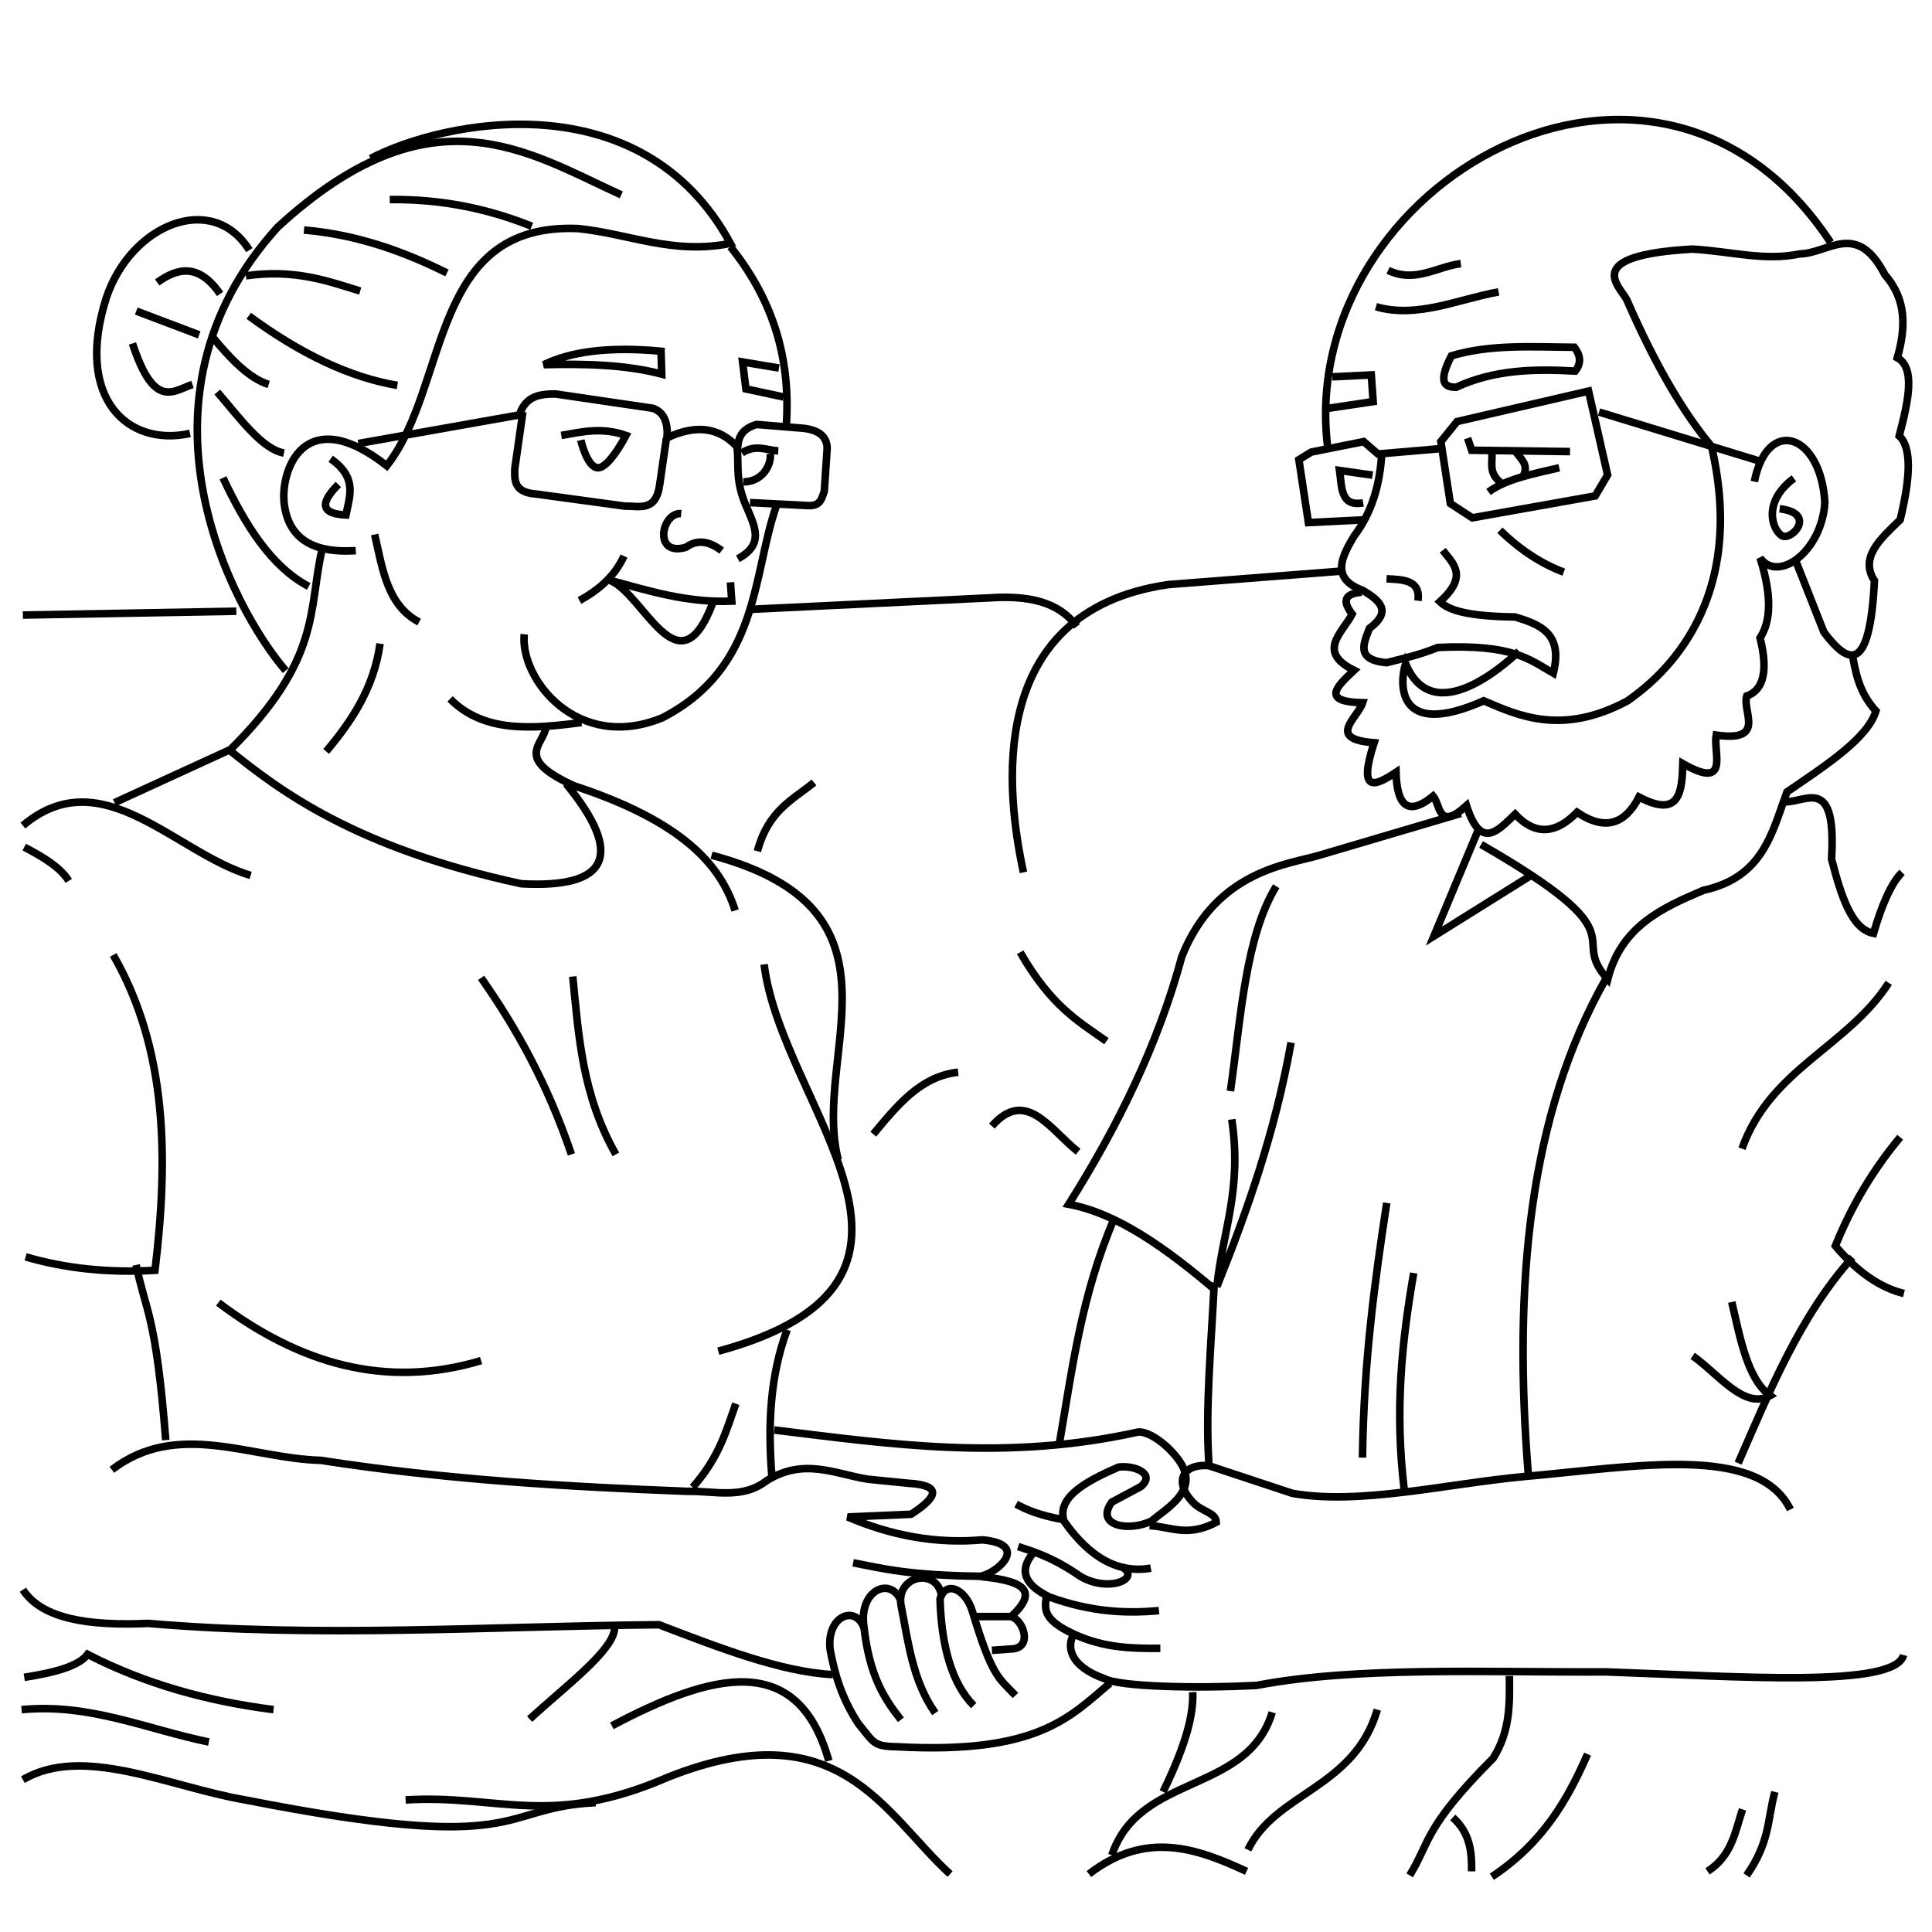 <?xml version="1.0" encoding="UTF-8" standalone="no"?>
<!-- Created with Inkscape (http://www.inkscape.org/) -->

<svg
   xmlns:dc="http://purl.org/dc/elements/1.1/"
   xmlns:cc="http://creativecommons.org/ns#"
   xmlns:rdf="http://www.w3.org/1999/02/22-rdf-syntax-ns#"
   xmlns:svg="http://www.w3.org/2000/svg"
   xmlns="http://www.w3.org/2000/svg"
   xmlns:sodipodi="http://sodipodi.sourceforge.net/DTD/sodipodi-0.dtd"
   xmlns:inkscape="http://www.inkscape.org/namespaces/inkscape"
   width="256"
   height="256"
   viewBox="0 0 67.733 67.733"
   version="1.1"
   id="svg8185"
   inkscape:version="0.92.2 (5c3e80d, 2017-08-06)"
   sodipodi:docname="fig23.svg">
  <defs
     id="defs8179" />
  <sodipodi:namedview
     id="base"
     pagecolor="#ffffff"
     bordercolor="#666666"
     borderopacity="1.0"
     inkscape:pageopacity="0.0"
     inkscape:pageshadow="2"
     inkscape:zoom="1.4"
     inkscape:cx="125.34708"
     inkscape:cy="157.64775"
     inkscape:document-units="px"
     inkscape:current-layer="layer2"
     showgrid="false"
     units="px"
     inkscape:window-width="1366"
     inkscape:window-height="745"
     inkscape:window-x="-8"
     inkscape:window-y="-8"
     inkscape:window-maximized="1"
     inkscape:snap-global="false" />
  <g
     inkscape:groupmode="layer"
     id="layer2"
     inkscape:label="Capa 2"
     style="display:inline">
    <path
       style="fill:none;stroke:#000000;stroke-width:0.265px;stroke-linecap:butt;stroke-linejoin:miter;stroke-opacity:1"
       d="M 6.662,15.195 C 4.507,15.678 2.588,13.996 3.733,10.423 4.602,7.861 7.446,6.7 8.741,8.769"
       id="path817"
       inkscape:connector-curvature="0"
       sodipodi:nodetypes="ccc" />
    <path
       style="fill:none;stroke:#000000;stroke-width:0.265px;stroke-linecap:butt;stroke-linejoin:miter;stroke-opacity:1"
       d="M 10.016,23.51 C 8.137,21.336 4.249,14.009 9.733,7.966 15.127,3.004 18.487,5.331 21.781,6.832"
       id="path819"
       inkscape:connector-curvature="0"
       sodipodi:nodetypes="ccc" />
    <path
       style="fill:none;stroke:#000000;stroke-width:0.265px;stroke-linecap:butt;stroke-linejoin:miter;stroke-opacity:1"
       d="m 12.993,5.556 c 2.527,-1.326 9.487,-2.774 12.615,2.977 -2.011,0.405 -3.562,-0.34 -5.339,-0.52 -5.233,-0.225 -4.506,5.51 -6.709,8.315 -2.9,-2.269 -3.758,0.18 -3.591,1.37 0.211,1.588 1.638,1.66 2.504,1.606"
       id="path821"
       inkscape:connector-curvature="0"
       sodipodi:nodetypes="cccccc" />
    <path
       style="fill:none;stroke:#000000;stroke-width:0.265px;stroke-linecap:butt;stroke-linejoin:miter;stroke-opacity:1"
       d="m 13.135,18.738 c 0.276,1.198 0.435,2.479 1.559,3.071"
       id="path823"
       inkscape:connector-curvature="0"
       sodipodi:nodetypes="cc" />
    <path
       style="fill:none;stroke:#000000;stroke-width:0.265px;stroke-linecap:butt;stroke-linejoin:miter;stroke-opacity:1"
       d="M 13.324,22.565 C 13.115,24.089 12.349,25.263 11.434,26.345"
       id="path825"
       inkscape:connector-curvature="0"
       sodipodi:nodetypes="cc" />
    <path
       style="fill:none;stroke:#000000;stroke-width:0.265px;stroke-linecap:butt;stroke-linejoin:miter;stroke-opacity:1"
       d="M 10.824,20.56 C 9.508,19.866 8.603,18.418 7.818,16.752"
       id="path827"
       inkscape:connector-curvature="0"
       sodipodi:nodetypes="cc" />
    <path
       style="fill:none;stroke:#000000;stroke-width:0.265px;stroke-linecap:butt;stroke-linejoin:miter;stroke-opacity:1"
       d="M 9.956,15.883 C 9.176,15.743 8.397,14.643 7.617,13.745"
       id="path829"
       inkscape:connector-curvature="0"
       sodipodi:nodetypes="cc" />
    <path
       style="fill:none;stroke:#000000;stroke-width:0.265px;stroke-linecap:butt;stroke-linejoin:miter;stroke-opacity:1"
       d="M 9.421,13.478 C 8.753,13.278 8.085,12.592 7.417,11.774"
       id="path831"
       inkscape:connector-curvature="0"
       sodipodi:nodetypes="cc" />
    <path
       style="fill:none;stroke:#000000;stroke-width:0.265px;stroke-linecap:butt;stroke-linejoin:miter;stroke-opacity:1"
       d="M 13.931,13.511 C 12.284,13.236 10.545,12.416 8.72,11.072"
       id="path833"
       inkscape:connector-curvature="0"
       sodipodi:nodetypes="cc" />
    <path
       style="fill:none;stroke:#000000;stroke-width:0.265px;stroke-linecap:butt;stroke-linejoin:miter;stroke-opacity:1"
       d="M 12.628,10.204 C 11.453,9.838 10.313,9.43 8.619,9.669"
       id="path835"
       inkscape:connector-curvature="0"
       sodipodi:nodetypes="cc" />
    <path
       style="fill:none;stroke:#000000;stroke-width:0.265px;stroke-linecap:butt;stroke-linejoin:miter;stroke-opacity:1"
       d="M 15.669,9.569 C 14.115,8.795 12.477,8.218 10.657,8.065"
       id="path837"
       inkscape:connector-curvature="0"
       sodipodi:nodetypes="cc" />
    <path
       style="fill:none;stroke:#000000;stroke-width:0.265px;stroke-linecap:butt;stroke-linejoin:miter;stroke-opacity:1"
       d="M 18.642,7.932 C 17.148,7.331 15.515,6.974 13.664,6.996"
       id="path839"
       inkscape:connector-curvature="0"
       sodipodi:nodetypes="cc" />
    <path
       style="fill:none;stroke:#000000;stroke-width:0.265px;stroke-linecap:butt;stroke-linejoin:miter;stroke-opacity:1"
       d="m 12.562,15.549 5.646,-1.002 c 0.225,-0.681 0.735,-0.735 1.27,-0.735 l 3.408,0.501 c 0.407,0.14 0.535,0.519 0.501,1.036 0.94,-0.44 1.784,-0.422 2.472,0.334 0.029,-0.34 0.141,-0.649 0.668,-0.802 l 1.637,0.134 c 0.512,0.058 0.826,0.266 0.835,0.702 l -0.1,1.503 c -0.096,0.249 -0.117,0.553 -0.635,0.501 L 26.293,17.62"
       id="path841"
       inkscape:connector-curvature="0"
       sodipodi:nodetypes="cccccccccccc" />
    <path
       style="fill:none;stroke:#000000;stroke-width:0.265px;stroke-linecap:butt;stroke-linejoin:miter;stroke-opacity:1"
       d="m 23.364,15.36 -0.236,1.63 c -0.132,0.97 -0.715,0.74 -1.205,0.756 l -3.118,-0.425 c -0.784,-0.054 -0.771,-0.475 -0.756,-0.898 l 0.283,-1.984"
       id="path843"
       inkscape:connector-curvature="0"
       sodipodi:nodetypes="cccccc" />
    <path
       style="fill:none;stroke:#000000;stroke-width:0.265px;stroke-linecap:butt;stroke-linejoin:miter;stroke-opacity:1"
       d="m 27.309,12.903 -1.276,-0.213 0.118,0.945 1.323,0.283"
       id="path845"
       inkscape:connector-curvature="0"
       sodipodi:nodetypes="cccc" />
    <path
       style="fill:none;stroke:#000000;stroke-width:0.265px;stroke-linecap:butt;stroke-linejoin:miter;stroke-opacity:1"
       d="m 23.175,12.313 0.024,0.803 c -1.302,-0.34 -2.708,-0.365 -4.134,-0.331 0.946,-0.46 2.282,-0.642 4.11,-0.472 z"
       id="path847"
       inkscape:connector-curvature="0"
       sodipodi:nodetypes="cccc" />
    <path
       style="fill:none;stroke:#000000;stroke-width:0.265px;stroke-linecap:butt;stroke-linejoin:miter;stroke-opacity:1"
       d="m 25.608,8.651 c 1.62,2.018 2.101,4.117 1.961,6.26"
       id="path849"
       inkscape:connector-curvature="0"
       sodipodi:nodetypes="cc" />
    <path
       style="fill:none;stroke:#000000;stroke-width:0.265px;stroke-linecap:butt;stroke-linejoin:miter;stroke-opacity:1"
       d="m 19.678,15.266 c 0.72,-0.126 1.426,-0.299 2.268,0 0,0 -0.577,1.118 -0.969,1.134 -0.391,0.016 -0.614,-0.969 -0.614,-0.969"
       id="path851"
       inkscape:connector-curvature="0"
       sodipodi:nodetypes="cczc" />
    <path
       style="fill:none;stroke:#000000;stroke-width:0.265px;stroke-linecap:butt;stroke-linejoin:miter;stroke-opacity:1"
       d="m 26.009,15.88 c 0.474,-0.316 0.859,-0.097 1.276,-0.071"
       id="path853"
       inkscape:connector-curvature="0"
       sodipodi:nodetypes="cc" />
    <path
       style="fill:none;stroke:#000000;stroke-width:0.265px;stroke-linecap:butt;stroke-linejoin:miter;stroke-opacity:1"
       d="m 27.002,15.903 c 0.055,0.332 -0.225,0.99 -0.945,0.992"
       id="path855"
       inkscape:connector-curvature="0"
       sodipodi:nodetypes="cc" />
    <path
       style="fill:none;stroke:#000000;stroke-width:0.265px;stroke-linecap:butt;stroke-linejoin:miter;stroke-opacity:1"
       d="m 25.844,15.714 c 0.072,0.678 -0.092,1.154 0.378,2.173 0.253,0.606 0.556,1.217 -0.354,1.701"
       id="path857"
       inkscape:connector-curvature="0"
       sodipodi:nodetypes="ccc" />
    <path
       style="fill:none;stroke:#000000;stroke-width:0.265px;stroke-linecap:butt;stroke-linejoin:miter;stroke-opacity:1"
       d="M 25.301,19.305 C 24.817,18.933 24.407,18.93 24.049,19.187 22.887,19.529 23.187,17.952 23.883,18.006"
       id="path859"
       inkscape:connector-curvature="0"
       sodipodi:nodetypes="ccc" />
    <path
       style="fill:none;stroke:#000000;stroke-width:0.265px;stroke-linecap:butt;stroke-linejoin:miter;stroke-opacity:1"
       d="m 25.608,20.415 0.047,0.661 c -1.599,0.06 -2.918,-0.37 -4.276,-0.732 1.205,0.471 2.41,3.995 3.614,0.78"
       id="path861"
       inkscape:connector-curvature="0"
       sodipodi:nodetypes="cccc" />
    <path
       style="fill:none;stroke:#000000;stroke-width:0.265px;stroke-linecap:butt;stroke-linejoin:miter;stroke-opacity:1"
       d="m 21.875,19.494 c -0.312,0.693 -0.87,1.181 -1.559,1.559"
       id="path863"
       inkscape:connector-curvature="0"
       sodipodi:nodetypes="cc" />
    <path
       style="fill:none;stroke:#000000;stroke-width:0.265px;stroke-linecap:butt;stroke-linejoin:miter;stroke-opacity:1"
       d="m 27.214,17.746 c -0.846,2.452 -0.585,5.653 -3.992,7.418 -2.963,1.219 -4.996,-1.344 -4.843,-2.929"
       id="path865"
       inkscape:connector-curvature="0"
       sodipodi:nodetypes="ccc" />
    <path
       style="fill:none;stroke:#000000;stroke-width:0.265px;stroke-linecap:butt;stroke-linejoin:miter;stroke-opacity:1"
       d="m 20.387,25.329 c -1.735,0.233 -3.429,0.364 -4.607,-0.827"
       id="path867"
       inkscape:connector-curvature="0"
       sodipodi:nodetypes="cc" />
    <path
       style="fill:none;stroke:#000000;stroke-width:0.265px;stroke-linecap:butt;stroke-linejoin:miter;stroke-opacity:1"
       d="m 19.135,25.518 c -0.101,0.609 -1.122,1.073 0.992,2.032 3.769,1.239 5.135,2.755 5.646,4.37"
       id="path869"
       inkscape:connector-curvature="0"
       sodipodi:nodetypes="ccc" />
    <path
       style="fill:none;stroke:#000000;stroke-width:0.265px;stroke-linecap:butt;stroke-linejoin:miter;stroke-opacity:1"
       d="m 11.593,16.083 c 0.95,0.668 0.664,1.306 0.535,1.971 -0.771,-0.035 -1.008,-0.322 -0.267,-1.069"
       id="path871"
       inkscape:connector-curvature="0"
       sodipodi:nodetypes="ccc" />
    <path
       style="fill:none;stroke:#000000;stroke-width:0.265px;stroke-linecap:butt;stroke-linejoin:miter;stroke-opacity:1"
       d="m 11.292,19.257 c -0.489,2.117 -0.006,3.851 -3.241,7.049 1.749,1.404 4.374,3.413 10.223,4.677 3.004,0.167 3.661,-0.96 1.57,-3.508"
       id="path873"
       inkscape:connector-curvature="0"
       sodipodi:nodetypes="cccc" />
    <path
       style="fill:none;stroke:#000000;stroke-width:0.265px;stroke-linecap:butt;stroke-linejoin:miter;stroke-opacity:1"
       d="M 8.032,26.298 4.016,28.14"
       id="path875"
       inkscape:connector-curvature="0" />
    <path
       style="fill:none;stroke:#000000;stroke-width:0.265px;stroke-linecap:butt;stroke-linejoin:miter;stroke-opacity:1"
       d="M 8.788,30.692 C 6.134,29.896 3.569,26.612 0.803,28.944"
       id="path877"
       inkscape:connector-curvature="0"
       sodipodi:nodetypes="cc" />
    <path
       style="fill:none;stroke:#000000;stroke-width:0.265px;stroke-linecap:butt;stroke-linejoin:miter;stroke-opacity:1"
       d="M 0.85,29.699 C 1.515,30.045 2.119,30.411 2.41,30.881"
       id="path879"
       inkscape:connector-curvature="0"
       sodipodi:nodetypes="cc" />
    <path
       style="fill:none;stroke:#000000;stroke-width:0.265px;stroke-linecap:butt;stroke-linejoin:miter;stroke-opacity:1"
       d="m 3.969,33.479 c 1.902,3.313 1.938,7.118 1.465,11.056 -1.639,0.096 -3.149,-0.065 -4.536,-0.472"
       id="path881"
       inkscape:connector-curvature="0"
       sodipodi:nodetypes="ccc" />
    <path
       style="fill:none;stroke:#000000;stroke-width:0.265px;stroke-linecap:butt;stroke-linejoin:miter;stroke-opacity:1"
       d="m 4.772,44.346 c 0.346,1.68 0.693,1.734 1.039,6.142"
       id="path883"
       inkscape:connector-curvature="0"
       sodipodi:nodetypes="cc" />
    <path
       style="fill:none;stroke:#000000;stroke-width:0.265px;stroke-linecap:butt;stroke-linejoin:miter;stroke-opacity:1"
       d="m 3.922,51.528 c 2.298,-1.761 4.867,-0.394 7.323,-0.331 4.448,0.69 8.668,0.925 12.851,1.087 0.942,-0.023 1.927,0.294 2.788,-0.378 1.314,-0.811 2.395,-0.227 3.544,-0.047 l 1.417,0.142 c 1.2,0.07 1.029,0.483 0.095,1.087 l -2.221,0.094 c 1.531,0.659 3.104,0.946 4.725,0.803 1.719,0.158 0.456,1.218 -0.094,1.276 -2.527,-0.034 -3.366,-0.267 -4.441,-0.472"
       id="path885"
       inkscape:connector-curvature="0"
       sodipodi:nodetypes="ccccccccccc" />
    <path
       style="fill:none;stroke:#000000;stroke-width:0.265px;stroke-linecap:butt;stroke-linejoin:miter;stroke-opacity:1"
       d="m 34.378,55.272 c 1.267,0.131 2.179,0.392 1.069,1.403 h -1.203"
       id="path887"
       inkscape:connector-curvature="0"
       sodipodi:nodetypes="ccc" />
    <path
       style="fill:none;stroke:#000000;stroke-width:0.265px;stroke-linecap:butt;stroke-linejoin:miter;stroke-opacity:1"
       d="m 35.483,56.701 c 0.37,0.075 0.763,1.094 -0.047,1.11 l -0.661,0.047"
       id="path889"
       inkscape:connector-curvature="0"
       sodipodi:nodetypes="ccc" />
    <path
       style="fill:none;stroke:#000000;stroke-width:0.265px;stroke-linecap:butt;stroke-linejoin:miter;stroke-opacity:1"
       d="M 29.199,58.709 C 27.413,58.618 25.259,57.79 23.104,56.961 17.135,57.013 11.166,57.427 5.197,56.914 3.14,57.005 1.48,56.771 0.803,55.733"
       id="path891"
       inkscape:connector-curvature="0"
       sodipodi:nodetypes="cccc" />
    <path
       style="fill:none;stroke:#000000;stroke-width:0.265px;stroke-linecap:butt;stroke-linejoin:miter;stroke-opacity:1"
       d="m 24.946,29.983 c 7.222,1.919 3.486,6.969 4.441,10.678"
       id="path893"
       inkscape:connector-curvature="0"
       sodipodi:nodetypes="cc" />
    <path
       style="fill:none;stroke:#000000;stroke-width:0.265px;stroke-linecap:butt;stroke-linejoin:miter;stroke-opacity:1"
       d="m 26.789,33.81 c 0.618,5.048 7.502,11.088 -1.606,13.56"
       id="path895"
       inkscape:connector-curvature="0"
       sodipodi:nodetypes="cc" />
    <path
       style="fill:none;stroke:#000000;stroke-width:0.265px;stroke-linecap:butt;stroke-linejoin:miter;stroke-opacity:1"
       d="m 20.08,34.235 c 0.208,2.079 0.329,4.158 1.512,6.237"
       id="path897"
       inkscape:connector-curvature="0"
       sodipodi:nodetypes="cc" />
    <path
       style="fill:none;stroke:#000000;stroke-width:0.265px;stroke-linecap:butt;stroke-linejoin:miter;stroke-opacity:1"
       d="m 16.867,34.282 c 1.219,1.735 2.323,3.701 3.166,6.189"
       id="path899"
       inkscape:connector-curvature="0"
       sodipodi:nodetypes="cc" />
    <path
       style="fill:none;stroke:#000000;stroke-width:0.265px;stroke-linecap:butt;stroke-linejoin:miter;stroke-opacity:1"
       d="m 7.654,45.669 c 2.836,2.144 5.873,3.034 9.213,2.032"
       id="path901"
       inkscape:connector-curvature="0"
       sodipodi:nodetypes="cc" />
    <path
       style="fill:none;stroke:#000000;stroke-width:0.265px;stroke-linecap:butt;stroke-linejoin:miter;stroke-opacity:1"
       d="m 25.797,49.212 c -0.339,0.944 -0.57,1.865 -1.512,2.929"
       id="path903"
       inkscape:connector-curvature="0"
       sodipodi:nodetypes="cc" />
    <path
       style="fill:none;stroke:#000000;stroke-width:0.265px;stroke-linecap:butt;stroke-linejoin:miter;stroke-opacity:1"
       d="m 21.545,57.103 c -0.051,0.773 -1.76,2.043 -2.977,3.166"
       id="path905"
       inkscape:connector-curvature="0"
       sodipodi:nodetypes="cc" />
    <path
       style="fill:none;stroke:#000000;stroke-width:0.265px;stroke-linecap:butt;stroke-linejoin:miter;stroke-opacity:1"
       d="m 27.596,46.619 c -0.61,1.643 -0.677,3.376 -0.535,5.145"
       id="path907"
       inkscape:connector-curvature="0"
       sodipodi:nodetypes="cc" />
    <path
       style="fill:none;stroke:#000000;stroke-width:0.265px;stroke-linecap:butt;stroke-linejoin:miter;stroke-opacity:1"
       d="m 21.45,60.505 c 3.461,-1.831 6.515,-2.677 7.607,1.228"
       id="path909"
       inkscape:connector-curvature="0"
       sodipodi:nodetypes="cc" />
    <path
       style="fill:none;stroke:#000000;stroke-width:0.265px;stroke-linecap:butt;stroke-linejoin:miter;stroke-opacity:1"
       d="m 33.309,65.702 c -2.302,-2.096 -3.874,-5.784 -9.875,-3.402 -4.153,1.803 -5.923,0.601 -9.213,0.803"
       id="path911"
       inkscape:connector-curvature="0"
       sodipodi:nodetypes="ccc" />
    <path
       style="fill:none;stroke:#000000;stroke-width:0.265px;stroke-linecap:butt;stroke-linejoin:miter;stroke-opacity:1"
       d="M 20.883,63.198 C 17.383,63.361 18.599,65.069 8.599,63.103 5.927,62.646 2.908,61.15 0.803,62.394"
       id="path913"
       inkscape:connector-curvature="0"
       sodipodi:nodetypes="ccc" />
    <path
       style="fill:none;stroke:#000000;stroke-width:0.265px;stroke-linecap:butt;stroke-linejoin:miter;stroke-opacity:1"
       d="M 7.323,61.072 C 5.155,60.63 3.148,59.706 0.756,59.938"
       id="path915"
       inkscape:connector-curvature="0"
       sodipodi:nodetypes="cc" />
    <path
       style="fill:none;stroke:#000000;stroke-width:0.265px;stroke-linecap:butt;stroke-linejoin:miter;stroke-opacity:1"
       d="M 0.85,58.804 C 1.907,58.641 2.767,58.413 3.071,58 c 2.039,1.048 4.229,1.645 6.52,1.937"
       id="path917"
       inkscape:connector-curvature="0"
       sodipodi:nodetypes="ccc" />
    <path
       style="fill:none;stroke:#000000;stroke-width:0.265px;stroke-linecap:butt;stroke-linejoin:miter;stroke-opacity:1"
       d="m 38.908,59.016 c -1.413,1.188 -2.54,2.495 -7.489,2.221 -0.811,-0.015 -0.775,-0.143 -1.323,-0.803 -0.594,-0.904 -0.835,-1.757 -0.992,-2.599 -0.14,-1.161 0.865,-1.594 1.181,-0.78"
       id="path919"
       inkscape:connector-curvature="0"
       sodipodi:nodetypes="ccccc" />
    <path
       style="fill:none;stroke:#000000;stroke-width:0.265px;stroke-linecap:butt;stroke-linejoin:miter;stroke-opacity:1"
       d="M 31.585,60.292 C 31.019,59.573 30.48,58.779 30.285,57.008 30.114,55.765 31.198,55.247 31.585,56.111"
       id="path921"
       inkscape:connector-curvature="0"
       sodipodi:nodetypes="ccc" />
    <path
       style="fill:none;stroke:#000000;stroke-width:0.265px;stroke-linecap:butt;stroke-linejoin:miter;stroke-opacity:1"
       d="m 32.789,60.056 c -0.8,-1.135 -0.945,-2.488 -1.205,-3.803 -0.147,-1.02 1.226,-1.293 1.417,-0.354"
       id="path923"
       inkscape:connector-curvature="0"
       sodipodi:nodetypes="ccc" />
    <path
       style="fill:none;stroke:#000000;stroke-width:0.265px;stroke-linecap:butt;stroke-linejoin:miter;stroke-opacity:1"
       d="m 34.136,59.796 c -0.748,-0.761 -1.126,-2.027 -1.181,-3.733 0.19,-0.661 0.89,-0.377 1.134,0.425 0.702,2.323 0.918,2.324 1.512,2.953"
       id="path925"
       inkscape:connector-curvature="0"
       sodipodi:nodetypes="cccc" />
    <path
       style="fill:none;stroke:#000000;stroke-width:0.265px;stroke-linecap:butt;stroke-linejoin:miter;stroke-opacity:1"
       d="m 27.143,50.134 c 4.082,0.497 8.126,1.1 12.757,0.071 0.541,-0.04 1.474,0.847 1.63,1.37 0.277,0.806 -0.691,1.353 -1.158,1.748 -0.78,0.386 -2.004,0.175 -1.394,-0.661 l 1.016,-0.543 c 0.539,-0.448 -0.218,-0.758 -0.78,-0.685 -1.176,0.513 -2.167,1.066 -1.914,1.89 0.92,1.32 1.939,1.845 3.047,1.654"
       id="path927"
       inkscape:connector-curvature="0"
       sodipodi:nodetypes="ccccccccc" />
    <path
       style="fill:none;stroke:#000000;stroke-width:0.265px;stroke-linecap:butt;stroke-linejoin:miter;stroke-opacity:1"
       d="M 37.278,53.276 C 36.464,53.132 36.001,52.938 35.624,52.732"
       id="path929"
       inkscape:connector-curvature="0"
       sodipodi:nodetypes="cc" />
    <path
       style="fill:none;stroke:#000000;stroke-width:0.265px;stroke-linecap:butt;stroke-linejoin:miter;stroke-opacity:1"
       d="m 39.333,54.929 c 0.729,0.441 -0.602,0.972 -1.606,0.236 -0.843,-0.564 -1.433,-0.748 -2.032,-0.945"
       id="path931"
       inkscape:connector-curvature="0"
       sodipodi:nodetypes="ccc" />
    <path
       style="fill:none;stroke:#000000;stroke-width:0.265px;stroke-linecap:butt;stroke-linejoin:miter;stroke-opacity:1"
       d="m 40.632,56.465 c -1.168,0.111 -2.408,0.043 -3.827,-0.472 -0.88,-0.419 -1.097,-0.928 -0.591,-1.536"
       id="path933"
       inkscape:connector-curvature="0"
       sodipodi:nodetypes="ccc" />
    <path
       style="fill:none;stroke:#000000;stroke-width:0.265px;stroke-linecap:butt;stroke-linejoin:miter;stroke-opacity:1"
       d="m 40.68,57.788 c -0.986,0.008 -1.976,-0.01 -3.024,-0.496 -1.175,-0.534 -1.01,-0.934 -0.969,-1.347"
       id="path935"
       inkscape:connector-curvature="0"
       sodipodi:nodetypes="ccc" />
    <path
       style="fill:none;stroke:#000000;stroke-width:0.265px;stroke-linecap:butt;stroke-linejoin:miter;stroke-opacity:1"
       d="m 37.632,57.315 c -0.221,0.393 -0.166,1.086 1.087,1.536 0.523,0.279 3.147,0.353 5.339,0.236 3.487,-0.665 8.009,-0.454 12.261,-0.472 4.638,0.159 10.111,0.574 10.418,-0.591"
       id="path937"
       inkscape:connector-curvature="0"
       sodipodi:nodetypes="ccccc" />
    <path
       style="fill:none;stroke:#000000;stroke-width:0.265px;stroke-linecap:butt;stroke-linejoin:miter;stroke-opacity:1"
       d="m 40.302,53.488 c 0.746,0.028 1.31,0.419 2.339,-0.118 -0.011,-0.35 -0.497,-0.357 -0.827,-0.709 -0.661,-0.693 -0.378,-1.354 0.567,-1.276 l 2.929,0.969 c 2.358,0.417 5.4,-0.336 8.15,-0.591 3.843,-0.338 8.176,-1.155 9.308,1.158"
       id="path939"
       inkscape:connector-curvature="0"
       sodipodi:nodetypes="ccccccc" />
    <path
       style="fill:none;stroke:#000000;stroke-width:0.265px;stroke-linecap:butt;stroke-linejoin:miter;stroke-opacity:1"
       d="m 60.937,51.296 c 1.118,-2.551 2.161,-5.152 4.009,-7.216"
       id="path941"
       inkscape:connector-curvature="0"
       sodipodi:nodetypes="cc" />
    <path
       style="fill:none;stroke:#000000;stroke-width:0.265px;stroke-linecap:butt;stroke-linejoin:miter;stroke-opacity:1"
       d="m 66.617,39.87 c -0.907,1.09 -1.68,2.341 -2.272,3.809 0.802,0.953 1.604,1.473 2.405,1.67"
       id="path943"
       inkscape:connector-curvature="0"
       sodipodi:nodetypes="ccc" />
    <path
       style="fill:none;stroke:#000000;stroke-width:0.265px;stroke-linecap:butt;stroke-linejoin:miter;stroke-opacity:1"
       d="m 60.712,45.645 c 0.306,1.308 0.555,2.704 1.347,3.284 -0.906,0.508 -1.811,-0.759 -2.717,-1.394"
       id="path945"
       inkscape:connector-curvature="0"
       sodipodi:nodetypes="ccc" />
    <path
       style="fill:none;stroke:#000000;stroke-width:0.265px;stroke-linecap:butt;stroke-linejoin:miter;stroke-opacity:1"
       d="m 37.136,50.63 c 0.454,-2.614 0.762,-5.203 1.937,-7.938"
       id="path947"
       inkscape:connector-curvature="0"
       sodipodi:nodetypes="cc" />
    <path
       style="fill:none;stroke:#000000;stroke-width:0.265px;stroke-linecap:butt;stroke-linejoin:miter;stroke-opacity:1"
       d="m 42.57,45.197 c -1.701,-1.44 -3.402,-2.661 -5.103,-2.977 1.719,-2.728 3.13,-5.588 3.969,-8.693 1.215,-3.043 3.811,-3.232 4.819,-3.544 l 4.961,-1.465"
       id="path949"
       inkscape:connector-curvature="0"
       sodipodi:nodetypes="ccccc" />
    <path
       style="fill:none;stroke:#000000;stroke-width:0.265px;stroke-linecap:butt;stroke-linejoin:miter;stroke-opacity:1"
       d="m 44.743,31.07 c -1.08,1.758 -1.238,4.593 -1.606,7.182"
       id="path951"
       inkscape:connector-curvature="0"
       sodipodi:nodetypes="cc" />
    <path
       style="fill:none;stroke:#000000;stroke-width:0.265px;stroke-linecap:butt;stroke-linejoin:miter;stroke-opacity:1"
       d="m 43.184,39.243 c 0.369,2.495 -0.327,3.926 -0.52,5.859 1.064,-2.653 2.034,-5.4 2.599,-8.552"
       id="path953"
       inkscape:connector-curvature="0"
       sodipodi:nodetypes="ccc" />
    <path
       style="fill:none;stroke:#000000;stroke-width:0.265px;stroke-linecap:butt;stroke-linejoin:miter;stroke-opacity:1"
       d="m 42.57,44.96 c -0.103,2.15 -0.317,4.412 -0.189,6.331"
       id="path955"
       inkscape:connector-curvature="0"
       sodipodi:nodetypes="cc" />
    <path
       style="fill:none;stroke:#000000;stroke-width:0.265px;stroke-linecap:butt;stroke-linejoin:miter;stroke-opacity:1"
       d="m 51.83,29.085 -1.559,3.733 3.402,-2.126"
       id="path957"
       inkscape:connector-curvature="0" />
    <path
       style="fill:none;stroke:#000000;stroke-width:0.265px;stroke-linecap:butt;stroke-linejoin:miter;stroke-opacity:1"
       d="m 51.924,29.605 c 5.724,3.295 3.014,3.171 4.441,4.725 0.469,-1.851 1.9,-2.499 3.355,-3.118 2.101,-0.458 2.402,-2.023 2.929,-3.449 1.386,-0.945 2.833,-1.89 3.118,-2.835 -0.627,-0.693 -0.709,-1.386 -0.85,-2.079"
       id="path959"
       inkscape:connector-curvature="0"
       sodipodi:nodetypes="cccccc" />
    <path
       style="fill:none;stroke:#000000;stroke-width:0.265px;stroke-linecap:butt;stroke-linejoin:miter;stroke-opacity:1"
       d="M 56.318,34.282 C 53.578,39.094 53.053,45.099 53.578,51.669"
       id="path961"
       inkscape:connector-curvature="0"
       sodipodi:nodetypes="cc" />
    <path
       style="fill:none;stroke:#000000;stroke-width:0.265px;stroke-linecap:butt;stroke-linejoin:miter;stroke-opacity:1"
       d="m 48.617,42.173 c -0.416,2.733 -0.805,5.516 -0.85,8.93"
       id="path963"
       inkscape:connector-curvature="0"
       sodipodi:nodetypes="cc" />
    <path
       style="fill:none;stroke:#000000;stroke-width:0.265px;stroke-linecap:butt;stroke-linejoin:miter;stroke-opacity:1"
       d="m 49.562,44.63 c -0.404,2.34 -0.675,4.768 -0.331,7.607"
       id="path965"
       inkscape:connector-curvature="0"
       sodipodi:nodetypes="cc" />
    <path
       style="fill:none;stroke:#000000;stroke-width:0.265px;stroke-linecap:butt;stroke-linejoin:miter;stroke-opacity:1"
       d="m 62.608,28.111 c 0.746,-0.004 1.779,-0.921 1.604,2.005 0.33,1.286 0.702,2.46 1.47,2.606 0.293,-0.999 0.62,-1.762 1.002,-2.138"
       id="path967"
       inkscape:connector-curvature="0"
       sodipodi:nodetypes="cccc" />
    <path
       style="fill:none;stroke:#000000;stroke-width:0.265px;stroke-linecap:butt;stroke-linejoin:miter;stroke-opacity:1"
       d="m 62.942,19.625 1.002,2.539 c 0.87,1.149 1.607,1.46 1.771,-1.804 -0.534,-0.832 0.227,-1.479 0.902,-2.138 0.359,-1.473 0.409,-2.534 -0.033,-2.94 0.322,-1.226 0.574,-2.389 -0.067,-2.74 0.298,-1.043 0.33,-2.041 -0.434,-2.907 -0.991,-1.915 -1.982,-0.749 -2.973,-0.735 -1.258,0.263 -2.422,-0.089 -3.775,-0.167 -3.914,0.221 -2.559,1.286 -2.305,1.771 1.039,2.382 2.024,4.009 2.973,5.145 1.357,5.845 -2.126,8.336 -2.94,8.92 -2.294,1.233 -3.834,0.523 -5.045,0 -3.018,1.339 -2.973,-0.546 -2.74,-1.303 0.958,2.324 3.508,0.009 3.976,-0.434"
       id="path969"
       inkscape:connector-curvature="0"
       sodipodi:nodetypes="ccccccccccccccc" />
    <path
       style="fill:none;stroke:#000000;stroke-width:0.265px;stroke-linecap:butt;stroke-linejoin:miter;stroke-opacity:1"
       d="m 50.581,19.291 c 0.368,0.476 0.905,0.899 -0.1,1.804 0.297,0.287 0.926,0.513 2.639,0.535 0.868,0.265 1.69,0.572 1.336,1.971 -0.826,-0.474 -1.416,-1.028 -4.042,-0.902 -0.802,0.312 -1.249,0.387 -1.804,0.535 -1.094,-0.103 -0.803,-0.668 -0.601,-1.203 0.818,-0.613 0.35,-0.986 -0.234,-1.336 -1.119,-0.408 -0.755,-1.146 -0.301,-1.904 0.597,-0.786 0.907,-1.764 0.969,-2.907"
       id="path971"
       inkscape:connector-curvature="0"
       sodipodi:nodetypes="cccccccccc" />
    <path
       style="fill:none;stroke:#000000;stroke-width:0.265px;stroke-linecap:butt;stroke-linejoin:miter;stroke-opacity:1"
       d="m 48.61,20.293 c 0.598,0.026 1.2,0.047 1.102,0.768"
       id="path973"
       inkscape:connector-curvature="0"
       sodipodi:nodetypes="cc" />
    <path
       style="fill:none;stroke:#000000;stroke-width:0.265px;stroke-linecap:butt;stroke-linejoin:miter;stroke-opacity:1"
       d="m 52.585,18.589 c 0.746,0.726 1.492,1.189 2.238,1.47"
       id="path975"
       inkscape:connector-curvature="0"
       sodipodi:nodetypes="cc" />
    <path
       style="fill:none;stroke:#000000;stroke-width:0.265px;stroke-linecap:butt;stroke-linejoin:miter;stroke-opacity:1"
       d="m 61.505,16.885 c 0.461,-2.308 2.334,-1.685 2.472,0.735 -0.114,1.746 -1.657,2.819 -2.272,1.938 0.432,1.368 0.368,2.239 0,2.806 0.277,1.112 0.146,1.817 -0.468,2.038 -0.162,0.554 0.693,1.616 -1.069,1.37 -0.113,0.611 0.499,1.947 -1.169,1.002 -0.033,0.989 -0.108,1.925 -1.537,1.169 -0.477,0.92 -1.161,1.217 -2.172,0.535 -0.724,0.742 -1.448,0.839 -2.172,0.067 -0.594,0.561 -1.196,1.294 -1.704,-0.301 -0.998,0.903 -0.906,-0.012 -1.169,-0.334 -0.923,0.747 -1.269,0.284 -1.303,-0.835 -0.738,0.49 -1.346,0.755 -0.768,-1.036 -1.698,-0.128 -0.574,-0.869 -0.401,-1.403 -1.498,-0.029 -0.888,-0.585 -0.301,-1.136 -1.324,-0.657 -0.41,-1.314 -0.067,-1.971 -0.319,-0.412 -0.324,-0.711 0.334,-0.768"
       id="path977"
       inkscape:connector-curvature="0"
       sodipodi:nodetypes="cccccccccccccccccc" />
    <path
       style="fill:none;stroke:#000000;stroke-width:0.265px;stroke-linecap:butt;stroke-linejoin:miter;stroke-opacity:1"
       d="m 61.639,16.15 -5.579,-1.704"
       id="path979"
       inkscape:connector-curvature="0" />
    <path
       style="fill:none;stroke:#000000;stroke-width:0.265px;stroke-linecap:butt;stroke-linejoin:miter;stroke-opacity:1"
       d="m 55.692,13.711 0.668,2.94 -0.434,0.735 -4.31,0.768 -0.768,-0.501 -0.334,-2.172 0.568,-0.702 z"
       id="path981"
       inkscape:connector-curvature="0" />
    <path
       style="fill:none;stroke:#000000;stroke-width:0.265px;stroke-linecap:butt;stroke-linejoin:miter;stroke-opacity:1"
       d="m 50.648,15.716 -2.339,0.2 -0.501,-0.434 -1.837,0.367 -0.434,0.267 0.334,2.205 2.005,-0.1"
       id="path983"
       inkscape:connector-curvature="0" />
    <path
       style="fill:none;stroke:#000000;stroke-width:0.265px;stroke-linecap:butt;stroke-linejoin:miter;stroke-opacity:1"
       d="m 55.225,13.01 c 0.185,-0.239 0.225,-0.507 -0.033,-0.835 -1.459,-0.009 -2.936,-0.113 -4.31,0.301 -0.496,0.974 -0.215,1.094 0.167,1.102 1.338,-0.624 2.75,-0.648 4.176,-0.568 z"
       id="path985"
       inkscape:connector-curvature="0"
       sodipodi:nodetypes="ccccc" />
    <path
       style="fill:none;stroke:#000000;stroke-width:0.265px;stroke-linecap:butt;stroke-linejoin:miter;stroke-opacity:1"
       d="m 46.572,14.313 1.57,-0.234 -0.067,-0.935 -1.37,0.067"
       id="path987"
       inkscape:connector-curvature="0"
       sodipodi:nodetypes="cccc" />
    <path
       style="fill:none;stroke:#000000;stroke-width:0.265px;stroke-linecap:butt;stroke-linejoin:miter;stroke-opacity:1"
       d="M 46.538,15.616 C 45.478,6.387 58.09,-0.729 64.178,8.5"
       id="path989"
       inkscape:connector-curvature="0"
       sodipodi:nodetypes="cc" />
    <path
       style="fill:none;stroke:#000000;stroke-width:0.265px;stroke-linecap:butt;stroke-linejoin:miter;stroke-opacity:1"
       d="m 62.892,16.768 c -1.268,0.947 -0.622,2.044 -0.334,2.038 0.389,0.018 1.043,-0.83 -0.167,-0.969"
       id="path991"
       inkscape:connector-curvature="0"
       sodipodi:nodetypes="ccc" />
    <path
       style="fill:none;stroke:#000000;stroke-width:0.265px;stroke-linecap:butt;stroke-linejoin:miter;stroke-opacity:1"
       d="m 51.452,15.36 0.142,0.425 3.449,0.047"
       id="path993"
       inkscape:connector-curvature="0" />
    <path
       style="fill:none;stroke:#000000;stroke-width:0.265px;stroke-linecap:butt;stroke-linejoin:miter;stroke-opacity:1"
       d="m 54.665,16.399 c -0.914,0.213 -1.869,0.395 -2.48,0.85"
       id="path995"
       inkscape:connector-curvature="0"
       sodipodi:nodetypes="cc" />
    <path
       style="fill:none;stroke:#000000;stroke-width:0.265px;stroke-linecap:butt;stroke-linejoin:miter;stroke-opacity:1"
       d="m 52.302,15.856 c 0.035,0.354 -0.131,0.709 0.307,1.063"
       id="path997"
       inkscape:connector-curvature="0"
       sodipodi:nodetypes="cc" />
    <path
       style="fill:none;stroke:#000000;stroke-width:0.265px;stroke-linecap:butt;stroke-linejoin:miter;stroke-opacity:1"
       d="m 53.153,15.856 c 0.177,0.238 0.441,0.446 0.26,0.803"
       id="path999"
       inkscape:connector-curvature="0"
       sodipodi:nodetypes="cc" />
    <path
       style="fill:none;stroke:#000000;stroke-width:0.265px;stroke-linecap:butt;stroke-linejoin:miter;stroke-opacity:1"
       d="m 48.121,16.659 -1.158,-0.165 c 0.082,0.571 0.023,1.284 0.827,1.134"
       id="path1001"
       inkscape:connector-curvature="0"
       sodipodi:nodetypes="ccc" />
    <path
       style="fill:none;stroke:#000000;stroke-width:0.265px;stroke-linecap:butt;stroke-linejoin:miter;stroke-opacity:1"
       d="m 46.973,20.026 -6.014,0.468 c -6.531,0.944 -5.647,7.466 -5.078,10.089"
       id="path1003"
       inkscape:connector-curvature="0"
       sodipodi:nodetypes="ccc" />
    <path
       style="fill:none;stroke:#000000;stroke-width:0.265px;stroke-linecap:butt;stroke-linejoin:miter;stroke-opacity:1"
       d="M 37.752,21.963 C 37.256,21.289 36.415,20.837 34.678,20.961 l -8.352,0.401"
       id="path1005"
       inkscape:connector-curvature="0"
       sodipodi:nodetypes="ccc" />
    <path
       style="fill:none;stroke:#000000;stroke-width:0.265px;stroke-linecap:butt;stroke-linejoin:miter;stroke-opacity:1"
       d="m 28.537,27.432 c -0.744,0.611 -1.596,0.969 -1.984,2.41"
       id="path1007"
       inkscape:connector-curvature="0"
       sodipodi:nodetypes="cc" />
    <path
       style="fill:none;stroke:#000000;stroke-width:0.265px;stroke-linecap:butt;stroke-linejoin:miter;stroke-opacity:1"
       d="m 35.766,33.385 c 1.094,1.904 2.051,2.425 3.024,3.118"
       id="path1009"
       inkscape:connector-curvature="0"
       sodipodi:nodetypes="cc" />
    <path
       style="fill:none;stroke:#000000;stroke-width:0.265px;stroke-linecap:butt;stroke-linejoin:miter;stroke-opacity:1"
       d="m 34.774,39.48 c 1.193,-1.368 2.066,0.151 3.024,0.898"
       id="path1011"
       inkscape:connector-curvature="0"
       sodipodi:nodetypes="cc" />
    <path
       style="fill:none;stroke:#000000;stroke-width:0.265px;stroke-linecap:butt;stroke-linejoin:miter;stroke-opacity:1"
       d="m 33.593,37.59 c -1.324,0.143 -2.142,1.172 -2.977,2.173"
       id="path1013"
       inkscape:connector-curvature="0"
       sodipodi:nodetypes="cc" />
    <path
       style="fill:none;stroke:#000000;stroke-width:0.265px;stroke-linecap:butt;stroke-linejoin:miter;stroke-opacity:1"
       d="m 66.216,34.458 c -1.454,2.251 -4.149,3.012 -5.145,5.813"
       id="path1015"
       inkscape:connector-curvature="0"
       sodipodi:nodetypes="cc" />
    <path
       style="fill:none;stroke:#000000;stroke-width:0.265px;stroke-linecap:butt;stroke-linejoin:miter;stroke-opacity:1"
       d="m 41.814,59.323 c 0.032,0.732 -0.193,1.76 -1.039,3.496"
       id="path1017"
       inkscape:connector-curvature="0"
       sodipodi:nodetypes="cc" />
    <path
       style="fill:none;stroke:#000000;stroke-width:0.265px;stroke-linecap:butt;stroke-linejoin:miter;stroke-opacity:1"
       d="m 44.601,60.032 c -0.864,2.872 -4.66,2.128 -5.622,5.008"
       id="path1019"
       inkscape:connector-curvature="0"
       sodipodi:nodetypes="cc" />
    <path
       style="fill:none;stroke:#000000;stroke-width:0.265px;stroke-linecap:butt;stroke-linejoin:miter;stroke-opacity:1"
       d="m 43.703,65.607 c -1.754,-0.813 -3.527,-1.445 -5.528,0.094"
       id="path1021"
       inkscape:connector-curvature="0"
       sodipodi:nodetypes="cc" />
    <path
       style="fill:none;stroke:#000000;stroke-width:0.265px;stroke-linecap:butt;stroke-linejoin:miter;stroke-opacity:1"
       d="m 48.286,59.938 c -0.8,2.763 -3.574,2.901 -4.536,4.914"
       id="path1023"
       inkscape:connector-curvature="0"
       sodipodi:nodetypes="cc" />
    <path
       style="fill:none;stroke:#000000;stroke-width:0.265px;stroke-linecap:butt;stroke-linejoin:miter;stroke-opacity:1"
       d="m 52.917,58.756 c 0.009,0.961 0.037,1.921 -0.567,2.882 -2.44,2.444 -2.201,2.922 -2.929,4.11"
       id="path1025"
       inkscape:connector-curvature="0"
       sodipodi:nodetypes="ccc" />
    <path
       style="fill:none;stroke:#000000;stroke-width:0.265px;stroke-linecap:butt;stroke-linejoin:miter;stroke-opacity:1"
       d="m 50.932,63.717 c 0.614,0.551 0.668,1.215 0.661,1.89"
       id="path1027"
       inkscape:connector-curvature="0"
       sodipodi:nodetypes="cc" />
    <path
       style="fill:none;stroke:#000000;stroke-width:0.265px;stroke-linecap:butt;stroke-linejoin:miter;stroke-opacity:1"
       d="m 55.657,61.497 c -0.691,1.575 -1.543,3.097 -3.355,4.299"
       id="path1029"
       inkscape:connector-curvature="0"
       sodipodi:nodetypes="cc" />
    <path
       style="fill:none;stroke:#000000;stroke-width:0.265px;stroke-linecap:butt;stroke-linejoin:miter;stroke-opacity:1"
       d="m 61.09,63.434 c -0.26,0.784 -0.371,1.628 -1.228,2.173"
       id="path1031"
       inkscape:connector-curvature="0"
       sodipodi:nodetypes="cc" />
    <path
       style="fill:none;stroke:#000000;stroke-width:0.265px;stroke-linecap:butt;stroke-linejoin:miter;stroke-opacity:1"
       d="m 62.224,62.82 c -0.26,0.948 -0.166,1.755 -0.992,2.929"
       id="path1033"
       inkscape:connector-curvature="0"
       sodipodi:nodetypes="cc" />
    <path
       style="fill:none;stroke:#000000;stroke-width:0.265px;stroke-linecap:butt;stroke-linejoin:miter;stroke-opacity:1"
       d="M 0.802,21.563 8.285,21.429"
       id="path1035"
       inkscape:connector-curvature="0" />
    <path
       style="fill:none;stroke:#000000;stroke-width:0.265px;stroke-linecap:butt;stroke-linejoin:miter;stroke-opacity:1"
       d="m 4.777,10.905 2.205,0.835"
       id="path1037"
       inkscape:connector-curvature="0" />
    <path
       style="fill:none;stroke:#000000;stroke-width:0.265px;stroke-linecap:butt;stroke-linejoin:miter;stroke-opacity:1"
       d="M 5.512,9.903 C 6.247,9.369 6.982,9.244 7.717,10.304"
       id="path1039"
       inkscape:connector-curvature="0"
       sodipodi:nodetypes="cc" />
    <path
       style="fill:none;stroke:#000000;stroke-width:0.265px;stroke-linecap:butt;stroke-linejoin:miter;stroke-opacity:1"
       d="m 4.644,12.041 c 0.763,2.331 1.427,1.665 2.105,1.437"
       id="path1041"
       inkscape:connector-curvature="0"
       sodipodi:nodetypes="cc" />
    <path
       style="fill:none;stroke:#000000;stroke-width:0.265px;stroke-linecap:butt;stroke-linejoin:miter;stroke-opacity:1"
       d="m 48.239,10.753 c 1.433,0.419 2.866,-0.258 4.299,-0.52"
       id="path1043"
       inkscape:connector-curvature="0"
       sodipodi:nodetypes="cc" />
    <path
       style="fill:none;stroke:#000000;stroke-width:0.265px;stroke-linecap:butt;stroke-linejoin:miter;stroke-opacity:1"
       d="m 48.664,9.478 c 0.957,0.454 1.706,-0.131 2.551,-0.236"
       id="path1045"
       inkscape:connector-curvature="0"
       sodipodi:nodetypes="cc" />
  </g>
</svg>
